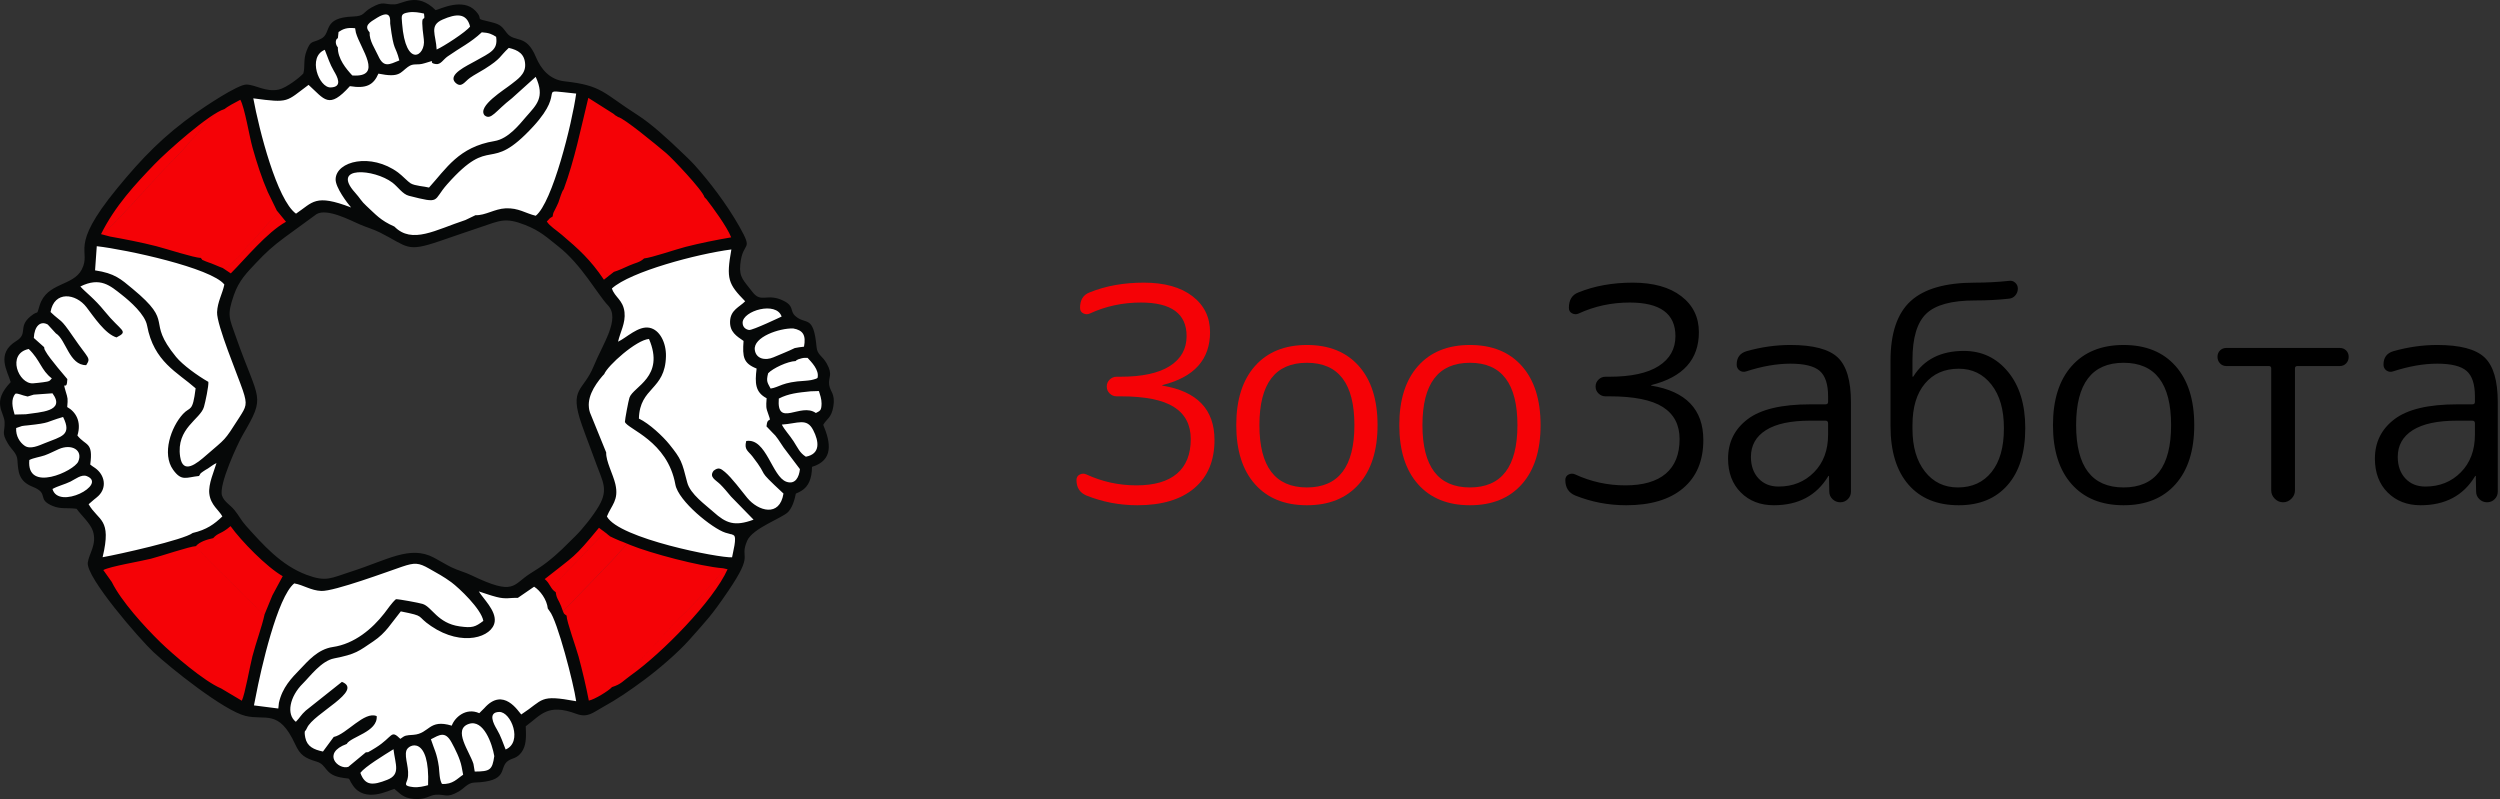 <?xml version="1.0" encoding="UTF-8"?> <svg xmlns="http://www.w3.org/2000/svg" xmlns:xlink="http://www.w3.org/1999/xlink" width="219px" height="70px" viewBox="0 0 219 70"><rect x="0" y="0" width="219" height="70" fill="#333333" stroke="none"/> <!-- Generator: Sketch 50.2 (55047) - http://www.bohemiancoding.com/sketch --> <title>Artboard</title> <desc>Created with Sketch.</desc> <defs></defs> <g id="Artboard" stroke="none" stroke-width="1" fill="none" fill-rule="evenodd"> <g id="Group"> <g id="zoozabota_logo"> <path d="M23.648,16.716 L24.501,18.47 L23.775,19.263 C23.206,19.813 23.001,20.231 21.897,21.319 C21.34,21.866 21.262,22.208 20.653,22.704 L19.423,23.843 C19.023,23.71 18.744,23.564 18.37,23.422 C18.231,23.368 17.94,23.276 17.84,23.23 C17.283,22.967 17.662,23.23 17.357,22.896 C16.774,22.9 14.079,22.027 13.196,21.803 C11.774,21.444 10.209,21.14 8.852,20.898 C9.217,20.043 9.265,20.281 9.883,19.663 C11.718,17.832 13.757,15.387 15.827,13.348 C16.149,13.031 16.214,12.893 16.505,12.568 L19.427,9.364 C19.544,9.139 19.523,9.243 19.579,8.947 C20.088,8.993 19.792,9.013 19.84,8.755 C20.358,8.767 20.066,8.972 20.271,8.504 L21.079,8.071 C21.505,8.834 21.914,11.454 22.227,12.568 C22.614,13.948 23.097,15.446 23.653,16.71 L23.648,16.716 Z M19.579,8.947 C19.666,8.742 19.31,8.796 19.836,8.751 C19.936,8.609 19.758,8.634 20.262,8.5 C20.062,8.968 20.349,8.759 19.836,8.751 C19.788,9.009 20.084,8.988 19.575,8.942 C19.518,9.239 19.54,9.134 19.423,9.36 L16.501,12.563 C16.209,12.889 16.144,13.026 15.822,13.343 C13.753,15.387 11.713,17.828 9.878,19.659 C9.261,20.276 9.217,20.039 8.848,20.894 L8,20.669 C9.3,18.036 11.235,15.976 13.035,14.103 C14.157,12.939 18.092,9.355 19.579,8.947 Z M20.179,24.348 L19.427,23.843 L20.658,22.704 C21.262,22.208 21.345,21.866 21.901,21.319 C23.006,20.235 23.21,19.813 23.78,19.263 L24.506,18.47 C24.532,18.499 24.567,18.537 24.584,18.558 L25.362,19.509 C23.553,20.518 21.579,22.946 20.179,24.348 Z" id="Shape" fill="#F50206"></path> <path d="M19.368,47.258 L23.73,51.686 C23.963,51.983 23.911,51.792 24.032,52.272 L24.992,50.441 C23.502,49.578 21.134,47.08 20.143,45.661 C19.278,46.438 18.998,46.26 18.529,46.808 C19.084,46.812 18.955,46.825 19.368,47.258 Z M16.927,47.573 C17.336,47.87 17.241,47.968 17.637,48.384 C17.934,48.699 18.132,48.907 18.425,49.213 C18.447,49.234 18.477,49.268 18.498,49.289 L20.862,51.618 C21.052,51.826 21.061,51.822 21.224,51.987 L23.308,54.082 L24.032,52.272 C23.911,51.796 23.963,51.983 23.73,51.686 L19.368,47.258 C18.955,46.825 19.084,46.812 18.529,46.804 C17.943,46.935 17.258,47.144 16.927,47.573 Z M9.314,51.159 C9.34,51.18 9.378,51.21 9.408,51.235 C9.439,51.261 9.469,51.286 9.495,51.312 C9.52,51.337 9.551,51.363 9.576,51.388 L11.79,53.568 C12.263,54.035 12.504,54.456 12.982,54.86 L14.468,56.321 C14.49,56.343 14.515,56.377 14.537,56.394 C14.558,56.415 14.589,56.444 14.61,56.461 C14.8,56.636 14.726,56.551 14.933,56.725 C15.45,57.15 18.8,60.456 19.269,61.157 L21.19,62.329 C21.487,61.726 21.939,59.028 22.176,58.085 C22.512,56.742 23.046,55.319 23.308,54.078 L21.224,51.983 C21.061,51.817 21.052,51.822 20.862,51.613 L18.498,49.285 C18.477,49.264 18.447,49.23 18.425,49.209 C18.132,48.903 17.934,48.69 17.637,48.38 C17.241,47.964 17.336,47.862 16.927,47.568 C16.388,47.581 13.62,48.541 12.741,48.771 C11.768,49.026 8.982,49.497 8.323,49.85 L9.116,50.997 L9.314,51.159 Z M14.937,56.729 C14.731,56.559 14.804,56.64 14.614,56.466 C14.593,56.444 14.563,56.415 14.541,56.398 C14.52,56.377 14.49,56.347 14.472,56.326 L12.987,54.864 C12.513,54.464 12.272,54.04 11.794,53.572 L9.581,51.392 C9.555,51.371 9.525,51.341 9.499,51.316 C9.473,51.291 9.439,51.261 9.413,51.24 C9.383,51.214 9.344,51.184 9.318,51.163 L9.116,51.006 C9.985,52.824 12.147,55.259 13.615,56.738 C14.757,57.885 17.689,60.489 19.278,61.165 C18.804,60.46 15.454,57.154 14.937,56.729 Z" id="Shape" fill="#F50206"></path> <path d="M52.835,46.789 C52.862,46.764 52.893,46.735 52.919,46.709 C53.096,46.55 52.981,46.638 53.202,46.47 C53.171,46.44 53.127,46.36 53.109,46.39 C53.03,46.335 53.025,46.302 52.928,46.234 C52.928,46.234 52.676,46.045 52.663,46.032 C52.443,45.868 52.328,45.797 52.169,45.667 C49.728,48.61 49.874,48.248 47,50.514 C47.539,50.951 47.516,51.418 48.051,51.754 L52.835,46.789 Z M48.576,53.1 C48.589,53.133 48.598,53.171 48.611,53.205 C48.885,53.936 48.783,53.73 49.088,53.966 C49.379,53.478 49.304,53.533 49.679,53.159 C49.838,53.003 49.9,52.953 50.055,52.793 L53.674,49.034 C54.173,48.467 54.764,47.857 55.175,47.294 L54.407,46.978 C54.363,46.962 54.226,46.915 54.182,46.898 C53.811,46.76 53.542,46.613 53.202,46.461 C52.981,46.625 53.1,46.537 52.919,46.701 C52.893,46.726 52.862,46.756 52.835,46.781 L48.055,51.746 C48.13,52.381 48.324,52.448 48.576,53.1 Z M50.235,57.859 C50.597,59.2 50.933,60.6 51.207,62 C51.736,61.908 53.1,61.083 53.414,60.722 C53.877,60.066 54.261,59.692 54.747,59.137 L55.426,58.485 C55.696,58.208 55.824,58.077 56.093,57.821 C56.446,57.48 56.473,57.388 56.782,57.035 C57.011,56.774 57.205,56.619 57.452,56.375 C57.761,56.076 57.81,55.988 58.075,55.673 L59.426,54.218 C61.098,52.734 62.498,50.876 63.288,50.115 C63.645,49.77 63.725,49.85 64.003,49.492 C61.805,49.32 57.024,48.05 55.179,47.302 C54.769,47.865 54.177,48.475 53.678,49.043 L50.059,52.801 C49.904,52.957 49.843,53.007 49.684,53.167 C49.309,53.541 49.384,53.486 49.092,53.974 C49.088,54.529 49.997,56.963 50.235,57.859 Z M55.223,59.604 C58.159,57.539 63.076,52.591 64.422,49.593 L63.998,49.501 C63.72,49.858 63.641,49.778 63.283,50.123 C62.493,50.888 61.094,52.747 59.421,54.226 L58.07,55.681 C57.801,55.996 57.757,56.08 57.448,56.383 C57.201,56.623 57.002,56.778 56.777,57.043 C56.468,57.396 56.442,57.489 56.089,57.829 C55.819,58.086 55.696,58.22 55.422,58.494 L54.742,59.145 C54.257,59.7 53.873,60.074 53.409,60.73 C54.301,60.457 54.464,60.138 55.223,59.604 Z" id="Shape" fill="#F50206"></path> <path d="M53.779,9.264 C53.734,9.542 53.698,9.467 53.983,9.374 C54.173,9.859 57.081,12.133 57.673,12.675 C57.696,12.697 57.728,12.728 57.75,12.75 L59.062,13.892 C59.41,14.196 59.699,14.627 60.088,15.002 C60.55,15.447 61.739,16.707 62.39,16.839 C62.268,17.17 62.219,17.086 62.585,17.047 C62.585,16.694 62.693,16.703 62.39,16.839 C62.196,16.126 59.22,12.966 58.655,12.477 C57.687,11.644 55.001,9.626 53.983,9.374 C54.064,9.084 54.087,9.172 53.779,9.264 C53.825,8.995 53.865,9.092 53.549,9.062 C53.549,9.414 53.454,9.37 53.779,9.264 Z M49.66,16.95 C49.787,17.069 49.773,17.051 49.9,17.17 L55.322,22.211 C56.068,22.973 55.828,22.907 56.497,22.903 C57.244,22.828 59.546,22.012 60.545,21.757 C61.979,21.382 63.526,21.07 65,20.814 C64.561,19.708 63.195,17.844 62.589,17.047 C62.223,17.091 62.268,17.174 62.395,16.839 C61.744,16.703 60.554,15.447 60.093,15.002 C59.704,14.627 59.415,14.196 59.066,13.892 L57.755,12.75 C57.732,12.728 57.701,12.697 57.678,12.675 C57.085,12.133 54.177,9.859 53.987,9.374 C53.698,9.463 53.739,9.537 53.784,9.264 C53.454,9.37 53.553,9.414 53.553,9.062 L51.275,7.903 C50.492,11.124 50.04,13.306 48.959,16.297 L49.66,16.95 Z M48.439,19.646 L49.231,20.4 C49.76,20.929 49.913,20.986 50.455,21.523 L52.689,23.577 C53.011,23.894 53.11,24.066 53.553,24.238 C54.051,24.088 54.553,23.837 55.028,23.621 C55.67,23.33 56.068,23.317 56.502,22.907 C55.833,22.911 56.077,22.982 55.326,22.215 L49.904,17.174 C49.778,17.055 49.791,17.073 49.665,16.954 L48.955,16.302 C48.742,16.549 48.552,17.324 48.439,17.606 C48.331,17.875 48.231,18.064 48.15,18.232 C47.933,18.69 47.946,18.553 47.874,19.003 C47.982,19.276 48.177,19.4 48.439,19.646 Z M52.689,23.572 L50.455,21.519 C49.913,20.981 49.76,20.924 49.231,20.395 L48.439,19.642 C48.177,19.4 47.987,19.272 47.869,18.999 C47.453,19.236 47.625,19.184 47.304,19.483 C47.575,19.941 48.208,20.325 48.778,20.814 C50.402,22.215 51.251,23 52.576,25 L53.549,24.224 C53.11,24.061 53.011,23.89 52.689,23.572 Z" id="Shape" fill="#F50206"></path> <path d="M21.699,8.073 L23.221,8.432 L24.763,8.073 L26.645,6.989 L27.124,5.761 L27.55,3.953 L29.024,3.305 L29.72,2.305 L31.628,1.788 L33.227,1.002 L34.339,1.002 L36.448,0.561 L37.7,1.002 L38.628,1.38 L40.021,1.002 L41.273,1.38 L42.046,2.305 L43.604,2.694 L44.523,3.622 L45.571,3.953 L46.461,4.804 L47.542,6.989 L48.673,7.429 L51.198,8.073 L49.297,15.448 L47.542,18.969 L47.171,19.689 L45.273,18.969 L43.604,18.969 L38.628,20.624 L35.286,20.924 L33.227,19.689 L30.77,18.969 L28.685,18.161 L27.55,18.489 L26.009,19.289 L25.406,18.969 L23.855,16.172 L22.189,10.781 L21.699,8.073 Z M64.221,21.074 L64.221,22.805 L64.221,24.138 L65.304,25.219 L66.413,26.476 L68.221,26.902 L68.988,27.597 L69.989,28.294 L70.913,29.763 L71.733,31.8 L72.159,33.311 L72.514,35.914 L72.159,36.724 L71.568,37.268 L71.947,38.661 L71.568,39.913 L70.644,40.686 L70.255,42.244 L69.327,43.163 L68.996,44.212 L68.144,45.101 L65.304,46.115 L64.864,47.246 L64.221,49.771 L56.845,47.87 L53.325,46.115 L52.605,45.745 L53.325,43.847 L53.325,42.178 L51.67,37.201 L51.37,33.86 L52.605,31.8 L53.325,29.344 L54.132,27.259 L53.805,26.123 L53.005,24.582 L53.325,24.781 L56.121,23.231 L61.512,21.565 L64.221,21.074 Z M8.373,49.546 L8.895,48.432 L8.535,46.89 L8.265,45.667 L6.577,44.103 L4.883,44.103 L3.384,42.629 L2.383,41.933 L1.867,40.025 L1.08,38.426 L1.08,37.314 L0.64,35.205 L1.08,33.953 L1.459,33.025 L1.08,31.632 L1.459,30.38 L2.383,29.607 L2.772,28.049 L3.7,27.13 L4.031,26.082 L5.563,25.641 L7.452,24.111 L7.891,22.98 L8.458,20.943 L15.911,22.356 L19.431,24.111 L20.151,24.482 L19.431,26.38 L19.431,28.049 L21.086,33.025 L22.238,35 L20.151,38.426 L19.431,40.883 L18.624,42.967 L18.951,44.103 L20.151,45.667 L19.431,46.247 L16.508,47.501 L11.081,49.056 L8.373,49.546 Z M51.012,62.035 L49.49,61.675 L47.948,62.035 L46.065,63.118 L45.669,64.255 L45.161,66.155 L43.687,66.802 L42.99,67.803 L41.083,68.319 L39.484,69.106 L38.372,69.106 L36.263,69.547 L35.011,69.106 L34.083,68.727 L32.69,69.106 L31.438,68.727 L30.665,67.803 L29.106,67.414 L28.188,66.486 L27.139,66.155 L26.25,65.303 L25.169,63.118 L24.038,62.678 L21.513,62.035 L23.414,54.659 L25.169,51.139 L25.539,50.418 L27.437,51.139 L29.106,51.139 L34.083,49.484 L37.424,49.184 L39.484,50.418 L41.941,51.139 L44.025,51.946 L45.161,51.619 L46.702,50.819 L47.305,51.139 L48.856,53.935 L50.522,59.326 L51.012,62.035 Z" id="Combined-Shape" fill="#FFFFFF"></path> <path d="M31.567,67.702 C31.973,67.16 33.633,66.155 34.469,65.632 C34.631,66.989 35.118,67.842 33.917,68.314 C32.667,68.805 31.985,68.856 31.567,67.702 Z M37.5,68.782 C37.151,68.875 36.66,69 36.197,68.949 C35.321,68.852 35.572,68.677 35.686,68.287 C35.938,67.425 35.398,66.396 35.597,65.753 C35.787,65.149 37.674,64.424 37.5,68.782 Z M40.572,67.866 C40.052,68.201 39.675,68.731 38.717,68.673 C38.494,68.302 38.494,67.663 38.445,67.18 C38.267,65.96 38.052,65.695 37.747,64.759 C38.498,64.373 38.997,64.015 39.553,65.028 C39.87,65.605 40.304,66.467 40.438,67.164 L40.572,67.866 Z M41.586,67.589 L41.473,66.915 C41.136,65.835 39.622,63.886 41.079,63.411 C42.357,62.994 43.116,65.141 43.299,66.233 C43.124,67.457 42.93,67.577 41.586,67.589 Z M44.293,65.656 C44.033,65.02 43.883,64.49 43.522,63.886 C43.242,63.418 42.706,62.397 43.725,62.366 C44.776,62.335 45.815,65.02 44.293,65.656 Z M24.38,62.066 L22.246,61.793 L22.396,61.045 C22.863,58.577 24.303,52.286 25.776,51.105 C26.584,51.242 27.225,51.729 28.15,51.768 C29.286,51.811 34.046,50.041 35.219,49.643 C36.327,49.269 36.672,49.285 37.593,49.811 C38.307,50.216 38.863,50.509 39.541,51.008 C40.215,51.507 42.158,53.343 42.341,54.391 C41.627,54.925 41.383,55.026 40.263,54.87 C38.311,54.594 37.845,53.155 37.013,52.902 C36.684,52.801 34.951,52.481 34.684,52.489 C34.322,52.801 33.977,53.331 33.653,53.744 C32.618,55.069 31.064,56.402 29.152,56.679 C27.842,56.87 26.969,57.919 26.316,58.597 C25.533,59.404 24.729,60.222 24.433,61.571 L24.38,62.066 Z M46.789,51.394 C47.308,51.721 47.913,52.52 47.986,53.307 L48.144,53.534 C48.818,54.333 50.262,59.903 50.473,61.427 C47.19,60.822 47.669,61.279 45.661,62.588 C45.417,62.343 44.102,60.133 42.426,62.035 L41.984,62.475 C40.807,61.953 39.829,62.853 39.574,63.567 C37.54,62.955 37.642,64.264 36.218,64.37 C35.532,64.42 35.503,64.401 35.069,64.724 C34.205,63.882 34.464,64.518 32.931,65.484 C32.882,65.515 32.586,65.703 32.504,65.745 C32.062,65.972 32.419,65.858 32.046,65.905 L30.508,67.18 C29.611,67.449 28.166,65.975 30.37,65.172 C30.731,64.525 33.101,64.12 33,62.732 C31.92,62.265 30.354,64.327 29.234,64.557 L28.292,65.835 C27.497,65.667 26.896,65.402 26.742,64.611 C26.612,63.956 26.774,64.003 26.779,63.991 L26.892,63.773 C27.44,62.499 31.888,60.507 29.952,59.731 L26.783,62.249 C26.361,62.631 26.316,62.814 25.918,63.231 C25.062,62.577 25.37,61.021 26.535,59.871 C27.172,59.24 28.146,57.895 29.266,57.677 C31.19,57.299 31.409,57.053 32.711,56.176 C33.815,55.432 34.237,54.633 35.11,53.557 C37.366,54.009 36.376,53.904 37.768,54.847 C40.503,56.706 43.165,55.806 43.335,54.453 C43.461,53.479 42.301,52.415 41.943,51.807 C42.459,51.974 42.97,52.161 43.494,52.294 C44.334,52.512 44.666,52.349 45.36,52.376 L46.789,51.394 Z M51.581,61.372 C51.33,60.074 51.021,58.78 50.688,57.533 C50.465,56.702 49.633,54.446 49.633,53.927 C49.353,53.709 49.447,53.896 49.195,53.222 C49.183,53.19 49.175,53.155 49.163,53.124 C48.931,52.52 48.753,52.458 48.684,51.877 C48.193,51.565 48.213,51.132 47.718,50.727 C50.36,48.626 50.222,48.961 52.47,46.233 C52.616,46.354 52.722,46.42 52.924,46.572 C52.937,46.58 53.164,46.755 53.168,46.759 C53.196,46.782 53.241,46.837 53.334,46.903 C53.351,46.88 53.391,46.954 53.42,46.977 C53.732,47.114 53.98,47.254 54.32,47.383 C54.361,47.398 54.487,47.441 54.527,47.457 L55.233,47.749 C56.93,48.447 61.325,49.624 63.345,49.78 L63.735,49.866 C62.497,52.645 57.977,57.233 55.278,59.146 C54.58,59.641 54.43,59.934 53.614,60.187 C53.322,60.518 52.068,61.286 51.581,61.372 Z M18.675,47.141 C19.117,46.638 19.381,46.802 20.196,46.089 C21.13,47.394 23.366,49.682 24.766,50.474 L23.861,52.154 L23.179,53.814 C22.932,54.948 22.432,56.258 22.112,57.49 C21.889,58.359 21.458,60.834 21.183,61.384 L19.373,60.308 C17.879,59.688 15.116,57.299 14.036,56.246 C12.653,54.894 10.615,52.656 9.796,50.988 L9.049,49.936 C9.67,49.608 12.295,49.176 13.213,48.946 C14.04,48.735 16.65,47.854 17.157,47.843 C17.482,47.457 18.123,47.262 18.675,47.141 Z M6.172,42.187 C6.586,41.984 7.138,41.524 7.6,41.707 C9.459,42.44 5.113,44.697 4.597,42.834 C5.08,42.565 5.665,42.436 6.172,42.187 Z M2.568,40.296 C2.946,40.102 3.53,40.027 3.92,39.887 C4.338,39.739 4.76,39.509 5.157,39.338 C6.273,38.854 7.284,39.423 6.858,40.425 C6.497,41.271 2.296,43.2 2.568,40.296 Z M2.406,37.264 C4.52,37.038 3.932,36.987 5.527,36.527 C6.334,38.153 5.36,38.234 3.92,38.823 C3.392,39.037 2.654,39.384 2.171,39.057 C1.736,38.765 1.371,38.188 1.416,37.494 L1.919,37.322 C2.033,37.295 2.28,37.276 2.406,37.264 Z M68.487,37.194 C69.891,37.104 70.666,36.57 71.234,37.673 C71.754,38.679 71.884,39.762 70.593,40.008 C70.053,39.669 69.903,39.256 69.514,38.652 C69.148,38.09 68.743,37.685 68.487,37.194 Z M68.223,34.914 C69.1,34.469 69.879,34.395 71.019,34.278 L71.737,34.255 C71.835,34.571 71.973,34.949 71.969,35.35 C71.961,35.985 71.831,35.985 71.47,36.18 C70.143,35.229 68.02,37.513 68.223,34.914 Z M1.278,36.313 C1.079,35.666 0.937,34.956 1.355,34.485 C1.627,34.446 1.862,34.621 2.422,34.734 L2.954,34.571 L4.597,34.454 C5.774,36.059 3.502,36.098 2.264,36.289 L1.278,36.313 Z M67.505,34.037 C67.245,33.53 67.091,33.436 67.29,32.696 C67.7,32.263 68.986,31.651 69.704,31.628 C69.725,31.616 69.725,31.503 70.244,31.382 C70.451,31.335 70.496,31.355 70.743,31.347 C71.052,31.69 71.794,32.407 71.616,33.105 C71.462,33.191 71.583,33.152 71.279,33.241 C71.234,33.253 71.096,33.284 71.052,33.296 C70.885,33.331 70.686,33.339 70.516,33.358 C68.499,33.46 68.264,33.931 67.505,34.037 Z M3.765,33.487 C3.546,33.514 3.108,33.569 2.901,33.58 C1.615,33.67 0.556,30.984 2.516,30.571 C3.542,31.565 3.595,32.431 4.541,33.148 C4.33,33.362 4.407,33.405 3.765,33.487 Z M51.679,36.134 C51.297,34.964 52.036,33.803 52.778,32.933 L52.928,32.774 C53.225,32.025 55.749,29.768 56.853,29.694 C58.281,33.023 55.469,33.857 55.14,34.836 C55.051,35.101 54.746,36.722 54.742,36.96 C54.974,37.599 58.476,38.62 59.162,42.444 C59.421,43.894 62.4,46.295 63.54,46.662 C63.759,46.732 63.861,46.74 64.068,46.81 C64.969,47.122 63.423,46.549 64.263,46.888 C64.595,47.024 64.181,48.459 64.129,48.821 C63.057,48.895 54.203,47.18 53.164,45.243 C53.562,44.253 54.231,43.816 53.906,42.409 C53.708,41.552 53.066,40.39 53.103,39.638 L51.679,36.134 Z M69.615,30.493 C69.079,30.762 68.312,31.059 67.757,31.3 C67.05,31.608 66.227,31.448 66.121,30.653 C65.967,29.523 68.276,28.739 69.481,28.771 C70.354,28.926 70.617,29.367 70.431,30.369 C69.997,30.427 69.968,30.415 69.615,30.493 Z M68.471,27.73 C68.471,27.73 65.906,28.954 65.614,28.907 C65.289,28.852 65.054,28.634 65.054,28.268 C65.058,27.223 68.004,26.358 68.471,27.73 Z M31.531,19.665 C32.111,19.915 32.74,20.09 33.3,20.375 C35.767,21.622 35.572,22.129 38.522,21.119 C39.748,20.702 40.876,20.304 42.118,19.891 C43.794,19.33 44.244,19.022 45.977,19.696 C47.349,20.23 47.933,20.823 48.895,21.575 C50.944,23.177 52.348,25.793 53.253,26.744 C54.373,27.921 52.795,30.139 52.011,32.068 C51.09,34.337 49.812,33.923 50.973,37.225 C51.382,38.39 51.829,39.505 52.247,40.678 C52.77,42.14 53.306,42.85 52.486,44.284 C51.999,45.138 51.029,46.354 50.404,46.962 C49.536,47.808 48.992,48.412 47.917,49.25 C47.434,49.628 47.004,49.889 46.444,50.244 C44.885,51.226 45.117,52.232 41.298,50.396 C40.694,50.103 40.146,49.986 39.529,49.686 C39.054,49.452 38.498,49.109 38.023,48.856 C35.913,47.726 33.921,49.07 30.69,50.096 C28.99,50.637 28.592,51.004 26.86,50.357 C24.616,49.519 23.041,47.714 21.568,46.081 C21.089,45.547 20.955,45.184 20.529,44.67 C20.152,44.21 19.649,43.972 19.454,43.43 C19.117,42.499 20.862,38.784 21.264,38.098 C23.329,34.559 22.68,35.237 20.683,29.554 C20.075,27.823 19.868,27.644 20.485,25.855 C20.931,24.561 21.645,23.867 22.424,23.037 C23.264,22.144 23.885,21.571 24.956,20.78 L27.736,18.753 C28.657,18.219 30.703,19.307 31.531,19.665 Z M17.79,41.302 C17.956,41.177 18.074,41.131 18.212,41.041 C18.537,40.834 18.642,40.714 18.963,40.565 C18.756,41.275 18.24,42.401 18.334,43.239 C18.447,44.249 19.198,44.697 19.478,45.239 C18.764,45.925 18.098,46.404 16.881,46.689 C16.11,47.285 10.404,48.564 8.988,48.813 C9.812,45.391 8.631,45.672 7.763,44.171 L8.241,43.758 C8.4,43.629 8.457,43.594 8.615,43.446 C9.39,42.705 9.175,41.602 8.343,41.006 C8.331,40.998 8.14,40.869 8.079,40.827 L7.905,40.694 C8.181,38.671 7.523,39.092 6.781,38.153 C7.162,36.933 6.634,36.071 5.888,35.658 C5.953,34.878 5.945,34.929 5.746,34.259 C5.433,33.195 5.863,34.38 5.9,33.21 C5.896,33.198 4.285,31.351 3.989,30.766 C3.851,30.493 3.912,30.677 3.867,30.412 L2.962,29.605 C3.007,28.591 3.522,28.065 4.183,28.428 L4.894,29.203 C5.778,29.729 6.066,32.014 7.552,31.986 C7.982,31.312 7.763,31.483 6.415,29.507 C5.218,27.753 5.441,28.311 4.427,27.332 C4.752,25.45 6.643,25.691 7.576,26.911 C8.225,27.757 9.211,29.258 10.206,29.558 C11.33,28.985 10.607,29.051 9.167,27.266 C8.254,26.136 7.466,25.586 7.04,25.095 C8.785,24.23 9.658,25.029 10.664,25.82 C11.407,26.405 12.701,27.539 12.884,28.517 C13.472,31.698 15.538,32.602 17.137,34.017 C16.869,36.188 16.67,35.568 16.029,36.266 C14.978,37.408 14.166,39.759 15.164,41.15 C15.915,42.195 16.301,41.813 17.437,41.696 C17.62,41.407 17.482,41.532 17.79,41.302 Z M15.781,40.008 C15.408,37.506 17.559,36.738 17.867,35.642 C17.989,35.218 18.289,33.818 18.253,33.452 C17.303,32.914 16,31.967 15.424,31.265 C12.705,27.936 15.392,28.424 11.614,25.298 C10.579,24.44 10.055,23.941 8.327,23.684 L8.477,21.567 C11.07,21.86 18.508,23.469 19.653,24.923 C19.49,25.726 19.052,26.44 19.016,27.348 C18.971,28.466 20.842,32.918 21.272,34.196 C21.694,35.451 21.568,35.623 20.951,36.59 C19.588,38.726 19.807,38.363 18.09,39.86 C17.238,40.608 16.021,41.618 15.781,40.008 Z M64.068,21.852 C63.605,24.44 63.788,24.873 65.277,26.393 C64.782,26.9 63.999,27.141 63.954,28.139 C63.914,29.082 64.526,29.445 65.135,29.866 C65.034,31.273 65.115,31.823 66.279,32.286 C66.121,33.565 66.154,34.36 67.156,34.886 C67.107,35.662 67.083,35.677 67.33,36.356 C67.627,37.174 67.229,36.391 67.144,37.35 C68.142,38.437 67.708,37.786 68.653,39.213 L70.074,41.095 C70.005,41.789 69.668,42.475 68.889,42.202 C67.619,41.758 67.14,38.34 65.37,38.632 C65.168,39.392 65.529,39.49 65.91,39.977 C67.525,42.062 66.036,40.819 68.633,43.235 C68.3,45.336 66.417,44.779 65.46,43.617 C64.948,42.994 64.1,41.844 63.504,41.345 C63.126,41.029 62.936,40.908 62.514,41.236 C62.087,41.793 62.696,42.039 63.082,42.417 C63.386,42.713 63.723,43.122 64.039,43.5 L66.012,45.523 C64.34,46.139 63.605,45.839 62.501,44.849 C61.82,44.233 60.464,43.29 60.2,42.261 C59.734,40.429 59.681,40.226 58.642,38.932 C58.078,38.231 56.889,37.108 55.968,36.668 C56.041,33.877 58.273,34.216 58.338,31.203 C58.362,30.041 57.81,28.891 56.893,28.712 C55.919,28.521 54.88,29.593 54.142,29.932 C54.324,29.102 54.815,28.299 54.706,27.344 C54.58,26.26 53.862,26.058 53.602,25.27 C55.229,23.793 61.073,22.242 64.068,21.852 Z M48.659,18.281 C48.732,18.133 48.822,17.962 48.919,17.728 C49.021,17.475 49.191,16.792 49.382,16.574 C50.352,13.928 50.839,11.425 51.537,8.572 L53.752,9.975 C54.012,10.209 53.898,10.08 54.146,10.252 C54.661,10.342 57.49,12.684 58.362,13.417 C58.874,13.85 61.54,16.644 61.714,17.276 C61.929,17.51 61.637,17.186 61.889,17.459 C62.432,18.164 63.658,19.813 64.052,20.792 C62.729,21.018 61.341,21.298 60.054,21.626 C59.162,21.856 57.092,22.573 56.422,22.639 C56.033,23.002 55.676,23.013 55.1,23.271 C54.678,23.458 54.223,23.68 53.777,23.816 L52.904,24.502 C51.715,22.733 50.68,21.817 49.224,20.577 C48.712,20.141 48.144,19.802 47.901,19.4 C48.189,19.135 48.035,19.178 48.408,18.971 C48.477,18.566 48.465,18.687 48.659,18.281 Z M18.529,23.08 C18.399,23.029 18.123,22.943 18.033,22.9 C17.514,22.655 17.867,22.9 17.587,22.589 C17.06,22.604 14.527,21.778 13.695,21.567 C12.368,21.228 10.908,20.948 9.641,20.721 L8.85,20.511 C10.064,18.051 11.865,16.122 13.549,14.376 C14.596,13.284 18.366,9.928 19.657,9.558 C19.9,9.379 19.9,9.379 20.298,9.145 L21.053,8.74 C21.446,9.457 21.832,11.901 22.124,12.941 C22.485,14.232 22.936,15.631 23.455,16.812 L24.254,18.457 C24.279,18.484 24.311,18.519 24.328,18.539 L25.054,19.427 C23.366,20.371 21.523,22.639 20.217,23.949 L19.511,23.477 C19.137,23.349 18.878,23.208 18.529,23.08 Z M40.771,19.275 C38.169,20.125 36.1,21.423 34.55,19.848 C33.308,19.299 32.926,18.796 32.103,18.044 C31.632,17.619 31.563,17.381 31.1,16.87 C28.974,14.512 32.776,14.789 34.375,15.997 C34.866,16.368 35.264,17.011 35.82,17.151 C38.681,17.88 37.873,17.603 39.176,16.138 C43.169,11.636 42.739,15.393 46.712,11.078 C49.824,7.695 46.683,7.827 50.473,8.198 C50.116,10.798 48.396,17.744 46.931,18.901 C46.034,18.687 45.417,18.2 44.293,18.25 C43.323,18.293 42.512,18.886 41.651,18.851 L40.771,19.275 Z M28.45,4.362 C28.722,5.04 28.893,5.61 29.25,6.218 C29.538,6.709 30.057,7.621 28.97,7.66 C27.935,7.699 26.917,4.986 28.45,4.362 Z M29.656,2.803 C30.037,2.55 30.362,2.39 31.108,2.472 L31.177,2.862 C31.563,4.257 33.637,6.802 30.861,6.611 C30.333,6.042 29.575,5.146 29.595,4.14 C29.392,3.953 29.323,3.458 29.599,3.341 L29.656,2.803 Z M35.731,5.863 C36.262,5.481 36.477,5.769 37.216,5.532 C38.425,5.146 37.354,5.508 38.198,5.613 C38.616,5.664 38.815,5.22 39.216,4.939 C40.32,4.163 41.241,3.735 42.203,2.83 C42.844,2.869 43.096,2.994 43.461,3.224 C43.636,4.382 42.978,4.596 41.611,5.364 C40.909,5.762 39.204,6.529 39.878,7.227 C40.422,7.761 40.694,7.153 41.176,6.814 C41.594,6.522 42.016,6.319 42.459,6.038 C43.948,5.099 43.729,4.974 44.569,4.195 C45.397,4.386 45.973,4.725 46.005,5.664 C46.038,6.529 45.271,6.989 44.808,7.364 C44.196,7.859 41.785,9.305 42.447,10.104 C43.019,10.571 43.388,9.733 44.845,8.607 L46.927,6.732 C47.759,8.537 46.996,9.184 46.103,10.209 C45.506,10.895 44.545,12.154 43.319,12.357 C40.186,12.871 39.095,14.766 37.581,16.43 C37.175,16.321 36.351,16.29 35.97,16.06 C35.731,15.915 35.244,15.385 34.87,15.109 C32.492,13.362 29.457,14.111 29.4,15.689 C29.372,16.418 30.439,17.806 30.755,18.176 C27.586,16.956 27.412,17.724 25.93,18.718 C24.254,17.498 22.704,11.398 22.189,8.615 C25.37,9.044 25.025,8.915 27.03,7.434 C28.43,8.697 28.791,9.62 30.65,7.547 C32.074,7.781 32.715,7.457 33.15,6.451 C35.02,6.83 35.049,6.358 35.731,5.863 Z M34.984,5.294 C34.099,5.652 33.612,5.964 33.133,4.892 C32.857,4.276 32.338,3.559 32.379,2.834 C31.859,2.257 32.354,1.969 33.044,1.548 C34.331,0.768 34.168,1.79 34.18,2.07 C34.509,4.658 34.627,3.887 34.984,5.294 Z M38.774,1.712 C39.951,1.197 40.872,1.108 41.18,2.324 C40.832,2.799 38.827,4.089 38.251,4.339 C38.186,3.014 37.573,2.238 38.774,1.712 Z M37.127,3.45 C37.321,4.9 35.532,6.05 35.223,2.051 C35.171,1.349 35.093,1.201 35.791,1.084 C36.258,1.006 36.773,1.104 37.143,1.189 C37.305,2.25 36.745,0.624 37.127,3.45 Z M73,35.611 C73.186,34.485 72.724,34.329 72.634,33.709 C72.537,33.035 72.995,32.867 72.423,31.846 C72.038,31.156 71.595,31.098 71.531,30.4 C71.263,27.484 70.589,28.521 69.66,27.675 C69.177,27.239 69.587,26.825 68.666,26.362 C67.168,25.609 66.697,26.619 65.894,25.551 C65.155,24.569 64.737,24.319 64.847,23.177 C65.058,21.002 66.068,22.14 64.758,19.825 C63.65,17.872 62.161,15.919 60.858,14.473 C60.468,14.041 60.006,13.616 59.628,13.253 C58.541,12.212 57.084,10.864 55.842,10.069 C52.827,8.147 52.778,7.488 49.447,7.122 C48.148,6.978 47.385,6.05 46.943,4.99 C46.079,2.916 45.092,3.774 44.399,2.893 C43.993,2.378 43.916,2.148 43.027,1.938 C41.387,1.548 42.459,1.821 41.667,0.967 C40.547,-0.241 38.543,0.811 38.161,0.889 C36.53,-0.736 35.268,0.359 34.562,0.383 C33.584,0.418 33.641,0.047 32.533,0.663 C31.754,1.096 31.969,1.412 30.926,1.447 C28.191,1.544 29.088,2.885 28.138,3.388 C27.339,3.809 27.241,3.474 26.86,4.444 C26.547,5.239 26.746,5.812 26.572,6.436 C26.292,6.763 25.086,7.703 24.413,7.847 C23.268,8.089 22.428,7.43 21.592,7.406 C20.829,7.387 17.843,9.41 17.198,9.866 C14.333,11.893 12.474,13.799 10.23,16.539 C5.937,21.789 8.059,21.867 7.162,23.61 C6.399,25.087 4.098,24.728 3.473,26.751 C3.157,27.777 3.453,27.067 2.666,27.718 C1.55,28.642 2.487,29.223 1.428,29.87 C-0.394,30.984 0.673,32.528 0.937,33.475 C-0.759,35.241 0.357,36.083 0.401,36.952 C0.45,37.864 0.089,37.845 0.694,38.858 C1.014,39.396 1.485,39.696 1.525,40.289 C1.598,41.345 1.623,42.148 2.873,42.647 C4.358,43.239 3.173,43.723 4.61,44.319 C5.352,44.627 5.896,44.455 6.712,44.572 C7.057,45.079 7.933,45.847 8.144,46.537 C8.501,47.687 7.799,48.486 7.69,49.277 C7.511,50.571 12.267,56.02 13.424,57.104 C14.913,58.503 19.62,62.257 21.503,62.713 C23.268,63.142 24.425,62.074 25.861,65.204 C26.296,66.147 26.681,66.4 27.752,66.724 C28.653,66.997 28.414,67.819 29.802,68.096 C30.885,68.314 30.362,67.971 30.897,68.782 C31.953,70.376 34.079,69.23 34.542,69.105 C35.045,69.499 35.28,69.889 36.209,69.982 C37.301,70.092 37.597,69.659 38.157,69.62 C39.054,69.558 39.099,69.947 40.158,69.351 C40.685,69.055 40.965,68.571 41.558,68.552 C44.504,68.458 43.741,67.347 44.399,66.736 C44.821,66.342 45.344,66.545 45.815,65.687 C46.123,65.122 46.087,64.338 46.054,63.621 C47.401,62.635 47.945,61.586 50.494,62.534 C51.464,62.896 51.93,62.432 52.697,62.007 C54.13,61.216 55.136,60.515 56.422,59.567 C57.644,58.667 59.401,57.166 60.399,56.036 C61.921,54.309 62.27,54.013 63.78,51.791 C66.15,48.303 64.725,49.07 65.448,47.379 C65.93,46.252 68.588,45.368 69.059,44.83 C69.29,44.565 69.453,44.225 69.566,43.843 C69.834,42.955 69.506,43.415 70.208,42.994 C70.837,42.612 71.121,41.914 71.133,40.897 C73.012,40.324 72.788,38.804 72.115,37.217 C72.415,36.675 72.829,36.636 73,35.611 Z" id="Shape" fill="#060808"></path> </g> <path d="M137.98,43.402 C137.408,43.159 137.122,42.709 137.122,42.05 C137.122,41.825 137.217,41.664 137.408,41.569 C137.599,41.474 137.789,41.469 137.98,41.556 C139.367,42.197 140.831,42.518 142.374,42.518 C143.934,42.518 145.117,42.176 145.923,41.491 C146.729,40.806 147.132,39.797 147.132,38.462 C147.132,37.214 146.642,36.278 145.663,35.654 C144.684,35.03 143.119,34.718 140.97,34.718 L140.632,34.718 C140.407,34.718 140.207,34.636 140.034,34.471 C139.861,34.306 139.774,34.103 139.774,33.86 C139.774,33.617 139.861,33.414 140.034,33.249 C140.207,33.084 140.407,33.002 140.632,33.002 L140.97,33.002 C142.877,33.002 144.32,32.69 145.299,32.066 C146.278,31.442 146.768,30.567 146.768,29.44 C146.768,27.481 145.433,26.502 142.764,26.502 C141.169,26.502 139.679,26.823 138.292,27.464 C138.101,27.551 137.911,27.546 137.72,27.451 C137.529,27.356 137.434,27.195 137.434,26.97 C137.434,26.277 137.711,25.826 138.266,25.618 C139.67,25.046 141.256,24.76 143.024,24.76 C144.827,24.76 146.244,25.154 147.275,25.943 C148.306,26.732 148.822,27.785 148.822,29.102 C148.822,31.494 147.435,33.037 144.662,33.73 C144.645,33.73 144.636,33.739 144.636,33.756 C144.636,33.773 144.645,33.782 144.662,33.782 C147.695,34.285 149.212,35.871 149.212,38.54 C149.212,40.36 148.623,41.768 147.444,42.765 C146.265,43.762 144.601,44.26 142.452,44.26 C140.892,44.26 139.401,43.974 137.98,43.402 Z M158.581,36.85 C156.865,36.85 155.569,37.127 154.694,37.682 C153.818,38.237 153.381,39.017 153.381,40.022 C153.381,40.802 153.602,41.43 154.044,41.907 C154.486,42.384 155.071,42.622 155.799,42.622 C157.047,42.622 158.082,42.206 158.906,41.374 C159.729,40.542 160.141,39.441 160.141,38.072 L160.141,37.084 C160.141,36.928 160.063,36.85 159.907,36.85 L158.581,36.85 Z M155.383,44.26 C154.204,44.26 153.242,43.887 152.497,43.142 C151.751,42.397 151.379,41.409 151.379,40.178 C151.379,38.739 151.951,37.587 153.095,36.72 C154.239,35.853 156.067,35.42 158.581,35.42 L159.907,35.42 C160.063,35.42 160.141,35.351 160.141,35.212 L160.141,34.718 C160.141,33.661 159.898,32.92 159.413,32.495 C158.927,32.07 158.069,31.858 156.839,31.858 C155.643,31.858 154.351,32.083 152.965,32.534 C152.757,32.603 152.566,32.577 152.393,32.456 C152.219,32.335 152.133,32.161 152.133,31.936 C152.133,31.329 152.419,30.939 152.991,30.766 C154.273,30.402 155.556,30.22 156.839,30.22 C158.832,30.22 160.214,30.584 160.986,31.312 C161.757,32.04 162.143,33.349 162.143,35.238 L162.143,43.064 C162.143,43.324 162.052,43.545 161.87,43.727 C161.688,43.909 161.467,44 161.207,44 C160.947,44 160.721,43.909 160.531,43.727 C160.34,43.545 160.245,43.324 160.245,43.064 L160.219,41.712 C160.219,41.695 160.21,41.686 160.193,41.686 C160.158,41.686 160.141,41.703 160.141,41.738 C159.118,43.419 157.532,44.26 155.383,44.26 Z M167.533,37.24 L167.533,37.578 C167.533,39.138 167.897,40.382 168.625,41.309 C169.353,42.236 170.315,42.7 171.511,42.7 C172.759,42.7 173.743,42.249 174.462,41.348 C175.182,40.447 175.541,39.181 175.541,37.552 L175.541,37.474 C175.541,35.879 175.177,34.618 174.449,33.691 C173.721,32.764 172.768,32.3 171.589,32.3 C170.341,32.3 169.353,32.733 168.625,33.6 C167.897,34.467 167.533,35.68 167.533,37.24 Z M171.589,44.26 C169.7,44.26 168.231,43.658 167.182,42.453 C166.134,41.248 165.609,39.537 165.609,37.318 L165.609,31.598 C165.609,29.189 166.199,27.447 167.377,26.372 C168.556,25.297 170.428,24.76 172.993,24.76 C173.999,24.76 174.995,24.708 175.983,24.604 C176.191,24.569 176.373,24.621 176.529,24.76 C176.685,24.899 176.763,25.072 176.763,25.28 C176.763,25.505 176.69,25.705 176.542,25.878 C176.395,26.051 176.209,26.147 175.983,26.164 C175.047,26.268 174.051,26.32 172.993,26.32 C170.965,26.32 169.548,26.706 168.742,27.477 C167.936,28.248 167.533,29.596 167.533,31.52 L167.533,32.976 C167.533,32.993 167.542,33.002 167.559,33.002 C167.594,33.002 167.611,32.993 167.611,32.976 C168.547,31.485 170.021,30.74 172.031,30.74 C173.609,30.74 174.9,31.351 175.905,32.573 C176.911,33.795 177.413,35.437 177.413,37.5 C177.413,39.649 176.898,41.313 175.866,42.492 C174.835,43.671 173.409,44.26 171.589,44.26 Z M190.188,37.24 C190.188,33.6 188.801,31.78 186.028,31.78 C183.255,31.78 181.868,33.6 181.868,37.24 C181.868,40.88 183.255,42.7 186.028,42.7 C188.801,42.7 190.188,40.88 190.188,37.24 Z M190.578,42.414 C189.486,43.645 187.969,44.26 186.028,44.26 C184.087,44.26 182.57,43.645 181.478,42.414 C180.386,41.183 179.84,39.459 179.84,37.24 C179.84,35.021 180.386,33.297 181.478,32.066 C182.57,30.835 184.087,30.22 186.028,30.22 C187.969,30.22 189.486,30.835 190.578,32.066 C191.67,33.297 192.216,35.021 192.216,37.24 C192.216,39.459 191.67,41.183 190.578,42.414 Z M195.033,32.066 C194.807,32.066 194.621,31.988 194.474,31.832 C194.326,31.676 194.253,31.485 194.253,31.26 C194.253,31.035 194.326,30.848 194.474,30.701 C194.621,30.554 194.807,30.48 195.033,30.48 L204.965,30.48 C205.19,30.48 205.376,30.554 205.524,30.701 C205.671,30.848 205.745,31.035 205.745,31.26 C205.745,31.485 205.671,31.676 205.524,31.832 C205.376,31.988 205.19,32.066 204.965,32.066 L201.247,32.066 C201.108,32.066 201.039,32.135 201.039,32.274 L201.039,42.96 C201.039,43.237 200.935,43.48 200.727,43.688 C200.519,43.896 200.276,44 199.999,44 C199.721,44 199.479,43.896 199.271,43.688 C199.063,43.48 198.959,43.237 198.959,42.96 L198.959,32.274 C198.959,32.135 198.889,32.066 198.751,32.066 L195.033,32.066 Z M215.243,36.85 C213.527,36.85 212.232,37.127 211.356,37.682 C210.481,38.237 210.043,39.017 210.043,40.022 C210.043,40.802 210.264,41.43 210.706,41.907 C211.148,42.384 211.733,42.622 212.461,42.622 C213.709,42.622 214.745,42.206 215.568,41.374 C216.392,40.542 216.803,39.441 216.803,38.072 L216.803,37.084 C216.803,36.928 216.725,36.85 216.569,36.85 L215.243,36.85 Z M212.045,44.26 C210.867,44.26 209.905,43.887 209.159,43.142 C208.414,42.397 208.041,41.409 208.041,40.178 C208.041,38.739 208.613,37.587 209.757,36.72 C210.901,35.853 212.73,35.42 215.243,35.42 L216.569,35.42 C216.725,35.42 216.803,35.351 216.803,35.212 L216.803,34.718 C216.803,33.661 216.561,32.92 216.075,32.495 C215.59,32.07 214.732,31.858 213.501,31.858 C212.305,31.858 211.014,32.083 209.627,32.534 C209.419,32.603 209.229,32.577 209.055,32.456 C208.882,32.335 208.795,32.161 208.795,31.936 C208.795,31.329 209.081,30.939 209.653,30.766 C210.936,30.402 212.219,30.22 213.501,30.22 C215.495,30.22 216.877,30.584 217.648,31.312 C218.42,32.04 218.805,33.349 218.805,35.238 L218.805,43.064 C218.805,43.324 218.714,43.545 218.532,43.727 C218.35,43.909 218.129,44 217.869,44 C217.609,44 217.384,43.909 217.193,43.727 C217.003,43.545 216.907,43.324 216.907,43.064 L216.881,41.712 C216.881,41.695 216.873,41.686 216.855,41.686 C216.821,41.686 216.803,41.703 216.803,41.738 C215.781,43.419 214.195,44.26 212.045,44.26 Z" id="ЗооЗабота" fill="#000000"></path> <path d="M95.158,43.402 C94.586,43.159 94.3,42.709 94.3,42.05 C94.3,41.825 94.395,41.664 94.586,41.569 C94.777,41.474 94.967,41.469 95.158,41.556 C96.545,42.197 98.009,42.518 99.552,42.518 C101.112,42.518 102.295,42.176 103.101,41.491 C103.907,40.806 104.31,39.797 104.31,38.462 C104.31,37.214 103.82,36.278 102.841,35.654 C101.862,35.03 100.297,34.718 98.148,34.718 L97.81,34.718 C97.585,34.718 97.385,34.636 97.212,34.471 C97.039,34.306 96.952,34.103 96.952,33.86 C96.952,33.617 97.039,33.414 97.212,33.249 C97.385,33.084 97.585,33.002 97.81,33.002 L98.148,33.002 C100.055,33.002 101.498,32.69 102.477,32.066 C103.456,31.442 103.946,30.567 103.946,29.44 C103.946,27.481 102.611,26.502 99.942,26.502 C98.347,26.502 96.857,26.823 95.47,27.464 C95.279,27.551 95.089,27.546 94.898,27.451 C94.707,27.356 94.612,27.195 94.612,26.97 C94.612,26.277 94.889,25.826 95.444,25.618 C96.848,25.046 98.434,24.76 100.202,24.76 C102.005,24.76 103.422,25.154 104.453,25.943 C105.484,26.732 106,27.785 106,29.102 C106,31.494 104.613,33.037 101.84,33.73 C101.823,33.73 101.814,33.739 101.814,33.756 C101.814,33.773 101.823,33.782 101.84,33.782 C104.873,34.285 106.39,35.871 106.39,38.54 C106.39,40.36 105.801,41.768 104.622,42.765 C103.443,43.762 101.779,44.26 99.63,44.26 C98.07,44.26 96.579,43.974 95.158,43.402 Z M119.035,42.414 C117.943,43.645 116.426,44.26 114.485,44.26 C112.543,44.26 111.027,43.645 109.935,42.414 C108.843,41.183 108.297,39.459 108.297,37.24 C108.297,35.021 108.843,33.297 109.935,32.066 C111.027,30.835 112.543,30.22 114.485,30.22 C116.426,30.22 117.943,30.835 119.035,32.066 C120.127,33.297 120.673,35.021 120.673,37.24 C120.673,39.459 120.127,41.183 119.035,42.414 Z M118.645,37.24 C118.645,33.6 117.258,31.78 114.485,31.78 C111.711,31.78 110.325,33.6 110.325,37.24 C110.325,40.88 111.711,42.7 114.485,42.7 C117.258,42.7 118.645,40.88 118.645,37.24 Z M133.317,42.414 C132.225,43.645 130.709,44.26 128.767,44.26 C126.826,44.26 125.309,43.645 124.217,42.414 C123.125,41.183 122.579,39.459 122.579,37.24 C122.579,35.021 123.125,33.297 124.217,32.066 C125.309,30.835 126.826,30.22 128.767,30.22 C130.709,30.22 132.225,30.835 133.317,32.066 C134.409,33.297 134.955,35.021 134.955,37.24 C134.955,39.459 134.409,41.183 133.317,42.414 Z M132.927,37.24 C132.927,33.6 131.541,31.78 128.767,31.78 C125.994,31.78 124.607,33.6 124.607,37.24 C124.607,40.88 125.994,42.7 128.767,42.7 C131.541,42.7 132.927,40.88 132.927,37.24 Z" id="Combined-Shape" fill="#F50206"></path> </g> </g> </svg> 